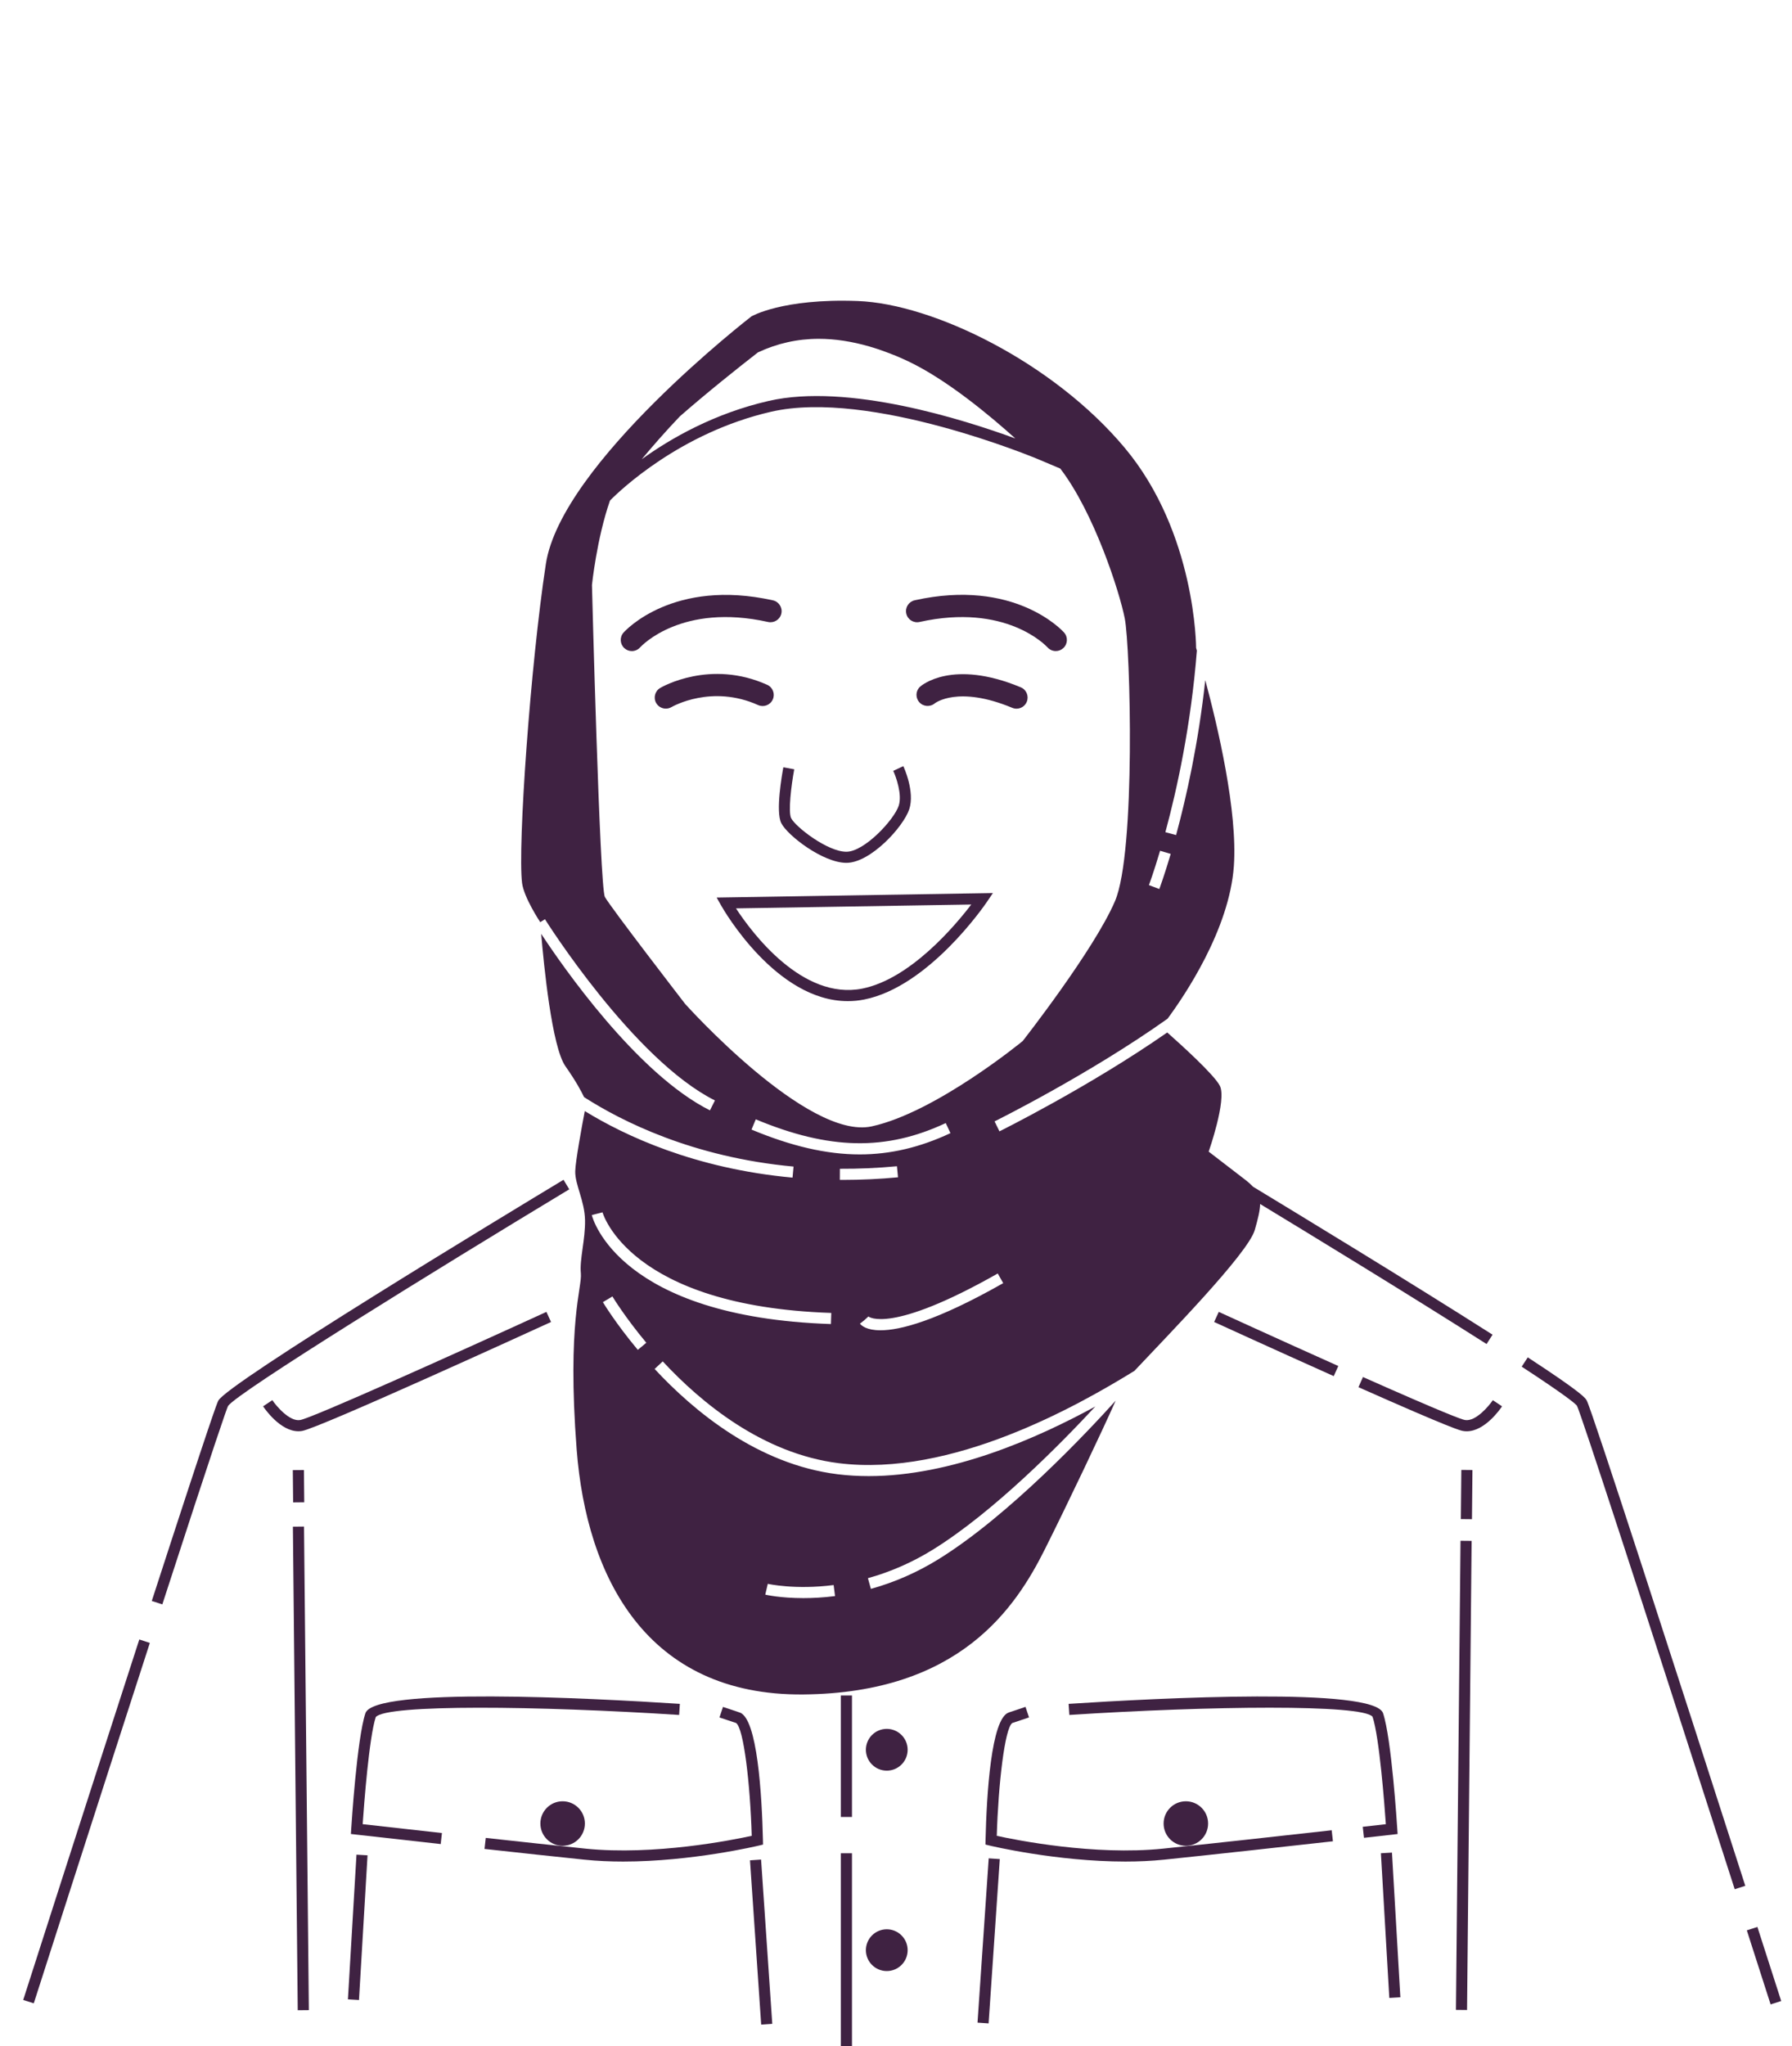 <?xml version="1.0" encoding="utf-8"?>
<!-- Generator: Adobe Illustrator 26.0.3, SVG Export Plug-In . SVG Version: 6.00 Build 0)  -->
<svg version="1.1" id="Layer_1" xmlns="http://www.w3.org/2000/svg" xmlns:xlink="http://www.w3.org/1999/xlink" x="0px" y="0px"
	 viewBox="0 0 600 684.79" style="enable-background:new 0 0 600 684.79;" xml:space="preserve">
<style type="text/css">
	.st0{fill:#3F2242;}
</style>
<g>
	<path class="st0" d="M253.83,235.96c1.87,0.83,4.07,0.01,4.91-1.87c0.84-1.87,0.01-4.07-1.87-4.91
		c-19.06-8.58-35.16,0.66-35.83,1.06c-1.76,1.04-2.35,3.31-1.32,5.07c0.69,1.18,1.94,1.84,3.22,1.84c0.63,0,1.28-0.16,1.86-0.5
		C225.35,236.34,238.37,229,253.83,235.96z"/>
	<path class="st0" d="M341.78,230.02c-22.93-9.56-33.28-0.6-33.71-0.21c-1.5,1.35-1.61,3.63-0.3,5.16c1.32,1.53,3.65,1.71,5.21,0.42
		c0.07-0.06,7.73-6.09,25.94,1.49c0.47,0.2,0.95,0.29,1.43,0.29c1.46,0,2.84-0.86,3.43-2.29
		C344.57,232.98,343.67,230.8,341.78,230.02z"/>
	<path class="st0" d="M257.18,208.16c1.99,0.43,3.99-0.82,4.43-2.82c0.45-2-0.82-3.99-2.82-4.43
		c-33.29-7.39-49.35,10.04-50.01,10.79c-1.36,1.52-1.23,3.85,0.28,5.23c0.71,0.64,1.6,0.96,2.49,0.96c1.01,0,2.02-0.41,2.75-1.21
		C214.86,216.05,228.34,201.74,257.18,208.16z"/>
	<path class="st0" d="M307.86,208.16c28.82-6.4,42.3,7.87,42.88,8.5c0.73,0.81,1.74,1.22,2.76,1.22c0.88,0,1.77-0.31,2.48-0.95
		c1.53-1.37,1.66-3.72,0.29-5.25c-0.67-0.75-16.73-18.18-50.01-10.79c-2,0.45-3.27,2.43-2.82,4.43
		C303.87,207.34,305.86,208.59,307.86,208.16z"/>
	<path class="st0" d="M261.58,275.46c2.08,4.15,13.98,13.3,21.81,13.3c8.09,0,19.07-12.02,21.04-17.92
		c1.96-5.89-1.81-14.09-1.98-14.44l-3.37,1.58c0.93,1.98,3.06,7.95,1.82,11.69c-1.57,4.71-11.48,15.38-17.52,15.38
		c-6.33,0-17.05-8.35-18.49-11.24c-1.02-2.03,0-10.78,1.04-16.35l-3.65-0.68C261.83,259.2,259.64,271.59,261.58,275.46z"/>
	<path class="st0" d="M289.42,334.49c21.59-4.32,40.24-31.5,41.02-32.66l2.01-2.96l-92.5,1.51l1.54,2.72
		c0.79,1.4,18.36,31.94,42.36,31.94C285.67,335.05,287.53,334.87,289.42,334.49z M246.42,304l78.78-1.29
		c-5.46,7.14-20.44,24.93-36.51,28.14C268.59,334.84,251.68,312.04,246.42,304z"/>
	<path class="st0" d="M7.77,669.31l3.54,1.13c0,0,20.75-64.73,38.86-120.62l-3.53-1.15C28.52,604.57,7.77,669.31,7.77,669.31z"/>
	<path class="st0" d="M188.68,394.83c-18.8,11.33-112.71,68.17-115.6,73.94c-0.36,0.72-1.45,2.9-22.26,67.01l3.53,1.15
		c18.04-55.54,21.56-65.5,22.01-66.41c3.22-4.59,70.08-45.87,114.24-72.5L188.68,394.83z"/>
	
		<rect x="589.01" y="644.46" transform="matrix(0.952 -0.306 0.306 0.952 -173.069 212.725)" class="st0" width="3.72" height="26.04"/>
	<path class="st0" d="M511.53,454.26l-2.03,3.11c15.51,10.13,18.13,12.57,18.49,13.07c1.41,2.83,20.67,61.8,52.83,161.81l3.54-1.14
		c-23.13-71.91-51.1-158.45-53.05-162.33C530.89,467.94,530.11,466.4,511.53,454.26z"/>
	<path class="st0" d="M101.13,478.89c5.67-0.95,75.44-32.84,83.37-36.47l-1.55-3.38c-30.99,14.19-78.51,35.54-82.44,36.19
		c-3.55,0.63-8.04-4.74-9.33-6.65l-3.09,2.06c0.6,0.9,5.75,8.35,11.83,8.35C100.32,478.99,100.73,478.96,101.13,478.89z"/>
	
		<rect x="99.06" y="510.84" transform="matrix(1 -0.01 0.01 1 -6.098 1.072)" class="st0" width="3.72" height="161.84"/>
	
		<rect x="98.09" y="491.96" transform="matrix(1 -9.737164e-03 9.737164e-03 1 -4.838 0.997)" class="st0" width="3.72" height="10.78"/>
	<path class="st0" d="M490.5,475.23c-1.05-0.17-6.89-2.28-34.15-14.39l-1.51,3.4c31.77,14.11,34.16,14.51,35.05,14.66
		c0.4,0.07,0.8,0.1,1.2,0.1c6.08,0,11.23-7.45,11.83-8.35l-3.09-2.06C498.55,470.49,494.09,475.84,490.5,475.23z"/>
	<path class="st0" d="M406.52,442.42c0,0,19.77,9.05,40.05,18.12l1.52-3.39c-20.26-9.06-40.01-18.11-40.02-18.11L406.52,442.42z"/>
	
		<rect x="411.57" y="592.33" transform="matrix(9.737164e-03 -1 1 9.737164e-03 -108.855 1078.448)" class="st0" width="157" height="3.72"/>
	
		<rect x="482.81" y="498.33" transform="matrix(9.737164e-03 -1 1 9.737164e-03 -13.905 986.336)" class="st0" width="16.45" height="3.72"/>
	<path class="st0" d="M255.48,617.31l-0.03-1.49c-0.36-15.1-1.85-40.72-7.79-42.71l-5.59-1.87l-1.18,3.53l5.54,1.84
		c2.58,1.61,4.76,20.52,5.27,37.77c-6.39,1.4-32.58,6.65-55.67,4.29c-9.43-0.98-21.57-2.29-33.39-3.59l-0.41,3.69
		c11.83,1.3,23.99,2.62,33.42,3.59c4.28,0.44,8.65,0.63,13,0.63c23.08,0,45.12-5.27,45.38-5.33L255.48,617.31z"/>
	<path class="st0" d="M227.39,573.93l0.24-3.71c-30.68-1.99-102.35-5.66-105.28,3.13c-2.84,8.52-4.67,37.44-4.75,38.66l-0.11,1.76
		l1.76,0.2c0,0,12.47,1.41,28.31,3.17l0.41-3.69c-12.3-1.37-22.56-2.52-26.54-2.97c0.45-6.49,2.14-29.03,4.38-35.83
		C129.34,570.31,180.22,570.87,227.39,573.93z"/>
	
		<rect x="95.66" y="642.87" transform="matrix(0.059 -0.998 0.998 0.059 -530.734 726.649)" class="st0" width="48.52" height="3.71"/>
	
		<rect x="252.66" y="622.31" transform="matrix(0.998 -0.068 0.068 0.998 -43.358 18.697)" class="st0" width="3.72" height="55.09"/>
	<path class="st0" d="M180.93,610.27c0,4.12,3.34,7.45,7.45,7.45c4.12,0,7.45-3.34,7.45-7.45c0-4.12-3.34-7.45-7.45-7.45
		C184.27,602.81,180.93,606.15,180.93,610.27z"/>
	<path class="st0" d="M389.4,618.67c-23.09,2.37-49.27-2.88-55.66-4.29c0.51-17.25,2.69-36.16,5.21-37.75l5.59-1.87l-1.18-3.53
		l-5.59,1.87c-5.94,1.98-7.43,27.61-7.79,42.71l-0.03,1.49l1.46,0.36c0.26,0.06,22.3,5.33,45.38,5.33c4.34,0,8.72-0.19,13-0.63
		c15.96-1.65,39.72-4.28,56.5-6.15l-0.41-3.69C429.1,614.39,405.35,617.02,389.4,618.67z"/>
	<path class="st0" d="M467.83,612.01c-0.08-1.23-1.91-30.15-4.75-38.66c-2.93-8.78-74.6-5.11-105.28-3.13l0.24,3.71
		c47.16-3.05,98.05-3.62,101.52,0.6c2.3,6.91,4,29.46,4.45,35.96l-7.73,0.87l0.41,3.69l11.26-1.27L467.83,612.01z"/>
	
		<rect x="463.65" y="620.47" transform="matrix(0.998 -0.058 0.058 0.998 -36.353 27.875)" class="st0" width="3.71" height="48.52"/>
	
		<rect x="303.36" y="648" transform="matrix(0.068 -0.998 0.998 0.068 -340.038 935.589)" class="st0" width="55.09" height="3.72"/>
	<path class="st0" d="M404.5,610.27c0-4.12-3.34-7.45-7.45-7.45c-4.12,0-7.45,3.34-7.45,7.45c0,4.12,3.34,7.45,7.45,7.45
		C401.16,617.72,404.5,614.38,404.5,610.27z"/>
	<rect x="281.54" y="620.22" class="st0" width="3.72" height="64.56"/>
	<rect x="281.54" y="567.42" class="st0" width="3.72" height="40.65"/>
	<path class="st0" d="M296.91,578.59c-3.86,0-6.99,3.13-6.99,6.99s3.13,6.99,6.99,6.99c3.86,0,6.99-3.13,6.99-6.99
		S300.76,578.59,296.91,578.59z"/>
	<path class="st0" d="M296.91,645.66c-3.86,0-6.99,3.13-6.99,6.99s3.13,6.99,6.99,6.99c3.86,0,6.99-3.13,6.99-6.99
		S300.76,645.66,296.91,645.66z"/>
	<path class="st0" d="M349.9,518.37c7.68-15.35,19.03-39.2,23.65-49.62c-9.32,10.33-35.62,38.36-59.22,53
		c-7.14,4.43-14.79,7.79-22.74,9.99l-0.99-3.58c7.61-2.11,14.94-5.33,21.78-9.57c20.4-12.65,42.95-35.59,54.36-47.89
		c-19.69,10.74-48.17,23.3-75.87,23.3c-3.51,0-7.01-0.2-10.48-0.63c-26.65-3.33-47.99-21-61.21-35.23l2.72-2.53
		c12.8,13.78,33.41,30.88,58.95,34.07c37.79,4.71,79.97-19.19,98.98-30.9c10.62-11.33,38.04-39.25,40.3-47.16
		c1.1-3.85,1.75-6.54,1.79-8.68c15.58,9.45,50.33,30.62,75.82,46.86l2-3.13c-28.24-17.99-67.85-42.04-80.19-49.51
		c-0.73-0.76-1.57-1.53-2.69-2.39c-6.09-4.68-12.17-9.36-12.17-9.36s6.09-17.32,3.75-22.01c-1.85-3.69-12.98-13.76-17.62-17.87
		c-26.08,18.16-55.81,32.91-56.18,33.09l-1.64-3.33c0.37-0.18,31.62-15.68,57.92-34.36c5.66-7.66,20.68-29.8,22.2-51.04
		c1.31-18.38-5.42-46.86-9.57-62.27c-2.3,21.17-6.34,39.2-9.77,51.85l-3.59-0.97c3.9-14.36,8.58-35.74,10.55-60.78
		c-0.16-0.55-0.26-0.87-0.26-0.87s0-38.39-23.88-66.95c-23.88-28.56-64.15-48.23-89.43-49.16c-25.28-0.94-35.58,5.15-35.58,5.15
		s-63.68,49.16-68.83,82.87c-5.15,33.71-9.47,94.53-7.96,106.75c0.6,4.87,6.08,13.11,6.09,13.11l1.57-0.99
		c0.29,0.47,29.64,47.01,56.91,60.65l-1.66,3.32c-24.48-12.24-49.52-48.45-56.51-59.08c0.87,10.3,3.57,37.88,8.12,44.32
		c3.46,4.91,5.32,8.38,6.24,10.33c12.52,8.03,36.38,20.14,70.14,23.24l-0.34,3.7c-32.8-3.01-56.24-14.08-69.56-22.28
		c-1.02,5.34-3.12,16.75-3.2,20.13c-0.11,4.47,3.16,9.91,3.28,16.39c0.12,6.48-1.87,13.11-1.4,17.79c0.47,4.68-4.68,16.39-1.4,58.99
		c3.28,42.61,23.41,82.41,75.85,81.94C321.34,566.6,340.07,538.04,349.9,518.37z M281.19,394.87l0.02-3.72
		c6.31,0.03,12.72-0.25,19.11-0.85l0.35,3.7c-6.17,0.58-12.38,0.87-18.47,0.87C281.86,394.87,281.53,394.87,281.19,394.87z
		 M334.07,426.19l1.83,3.23c-22.47,12.75-34.62,15.78-41.09,15.78c-4.65,0-6.37-1.56-6.88-2.22l1.46-1.15l1.37-1.25
		C290.82,440.64,297.99,446.66,334.07,426.19z M388.42,284.72l3.56,1.05c-2.19,7.41-3.75,11.57-3.82,11.75l-3.48-1.31
		C384.7,296.17,386.27,291.99,388.42,284.72z M227.61,139.36c9.31-8.14,19.53-16.27,26.17-21.43c6.39-2.99,13.18-4.54,20.38-4.54
		c5.4,0,11.03,0.87,16.87,2.55c0.96,0.29,1.92,0.57,2.9,0.9c0.2,0.07,0.39,0.13,0.59,0.2c1.22,0.42,2.46,0.88,3.7,1.36
		c0.59,0.23,1.17,0.44,1.76,0.69c0.05,0.02,0.11,0.05,0.16,0.07c1.28,0.54,2.56,1.11,3.86,1.72c13.03,6.15,27.58,18.32,35.95,25.86
		c-17.41-6.38-56.13-18.63-82.6-12.56c-18.23,4.18-32.75,12.5-42.49,19.52C218.44,149.4,222.76,144.45,227.61,139.36z
		 M202.53,300.17c-1.75-3.28-4.33-104.4-4.33-104.4s1.6-15.54,6.04-28.26c3.27-3.31,23.51-22.73,53.96-29.72
		c33.17-7.62,88.76,15.63,89.32,15.86l7.48,3.16c11.28,14.68,19.83,41.17,21.6,50.19c1.86,9.49,3.75,78.19-3.28,94.58
		c-7.02,16.39-30.9,46.82-30.9,46.82s-29.03,23.88-50.57,28.56s-62.47-41.01-62.47-41.01S204.29,303.45,202.53,300.17z
		 M251.62,378.03l1.43-3.43c24.58,10.25,43.6,10.62,63.61,1.25l1.57,3.37c-10.13,4.74-20,7.12-30.37,7.12
		C276.68,386.34,264.92,383.57,251.62,378.03z M213.55,451.75c-7.46-8.93-11.52-15.69-11.69-15.97l3.19-1.91
		c0.04,0.07,4.1,6.81,11.35,15.5L213.55,451.75z M198.14,406.63l1.8-0.45l1.8-0.46c0.08,0.31,8.95,31.42,76.59,33.67l-0.12,3.72
		C207.48,440.75,198.49,408.02,198.14,406.63z M268.98,534.83c-7.67,0-12.47-1.1-12.75-1.16l0.84-3.62
		c0.09,0.02,9.12,2.06,22.05,0.41l0.47,3.69C275.66,534.65,272.08,534.83,268.98,534.83z"/>
</g>
</svg>
